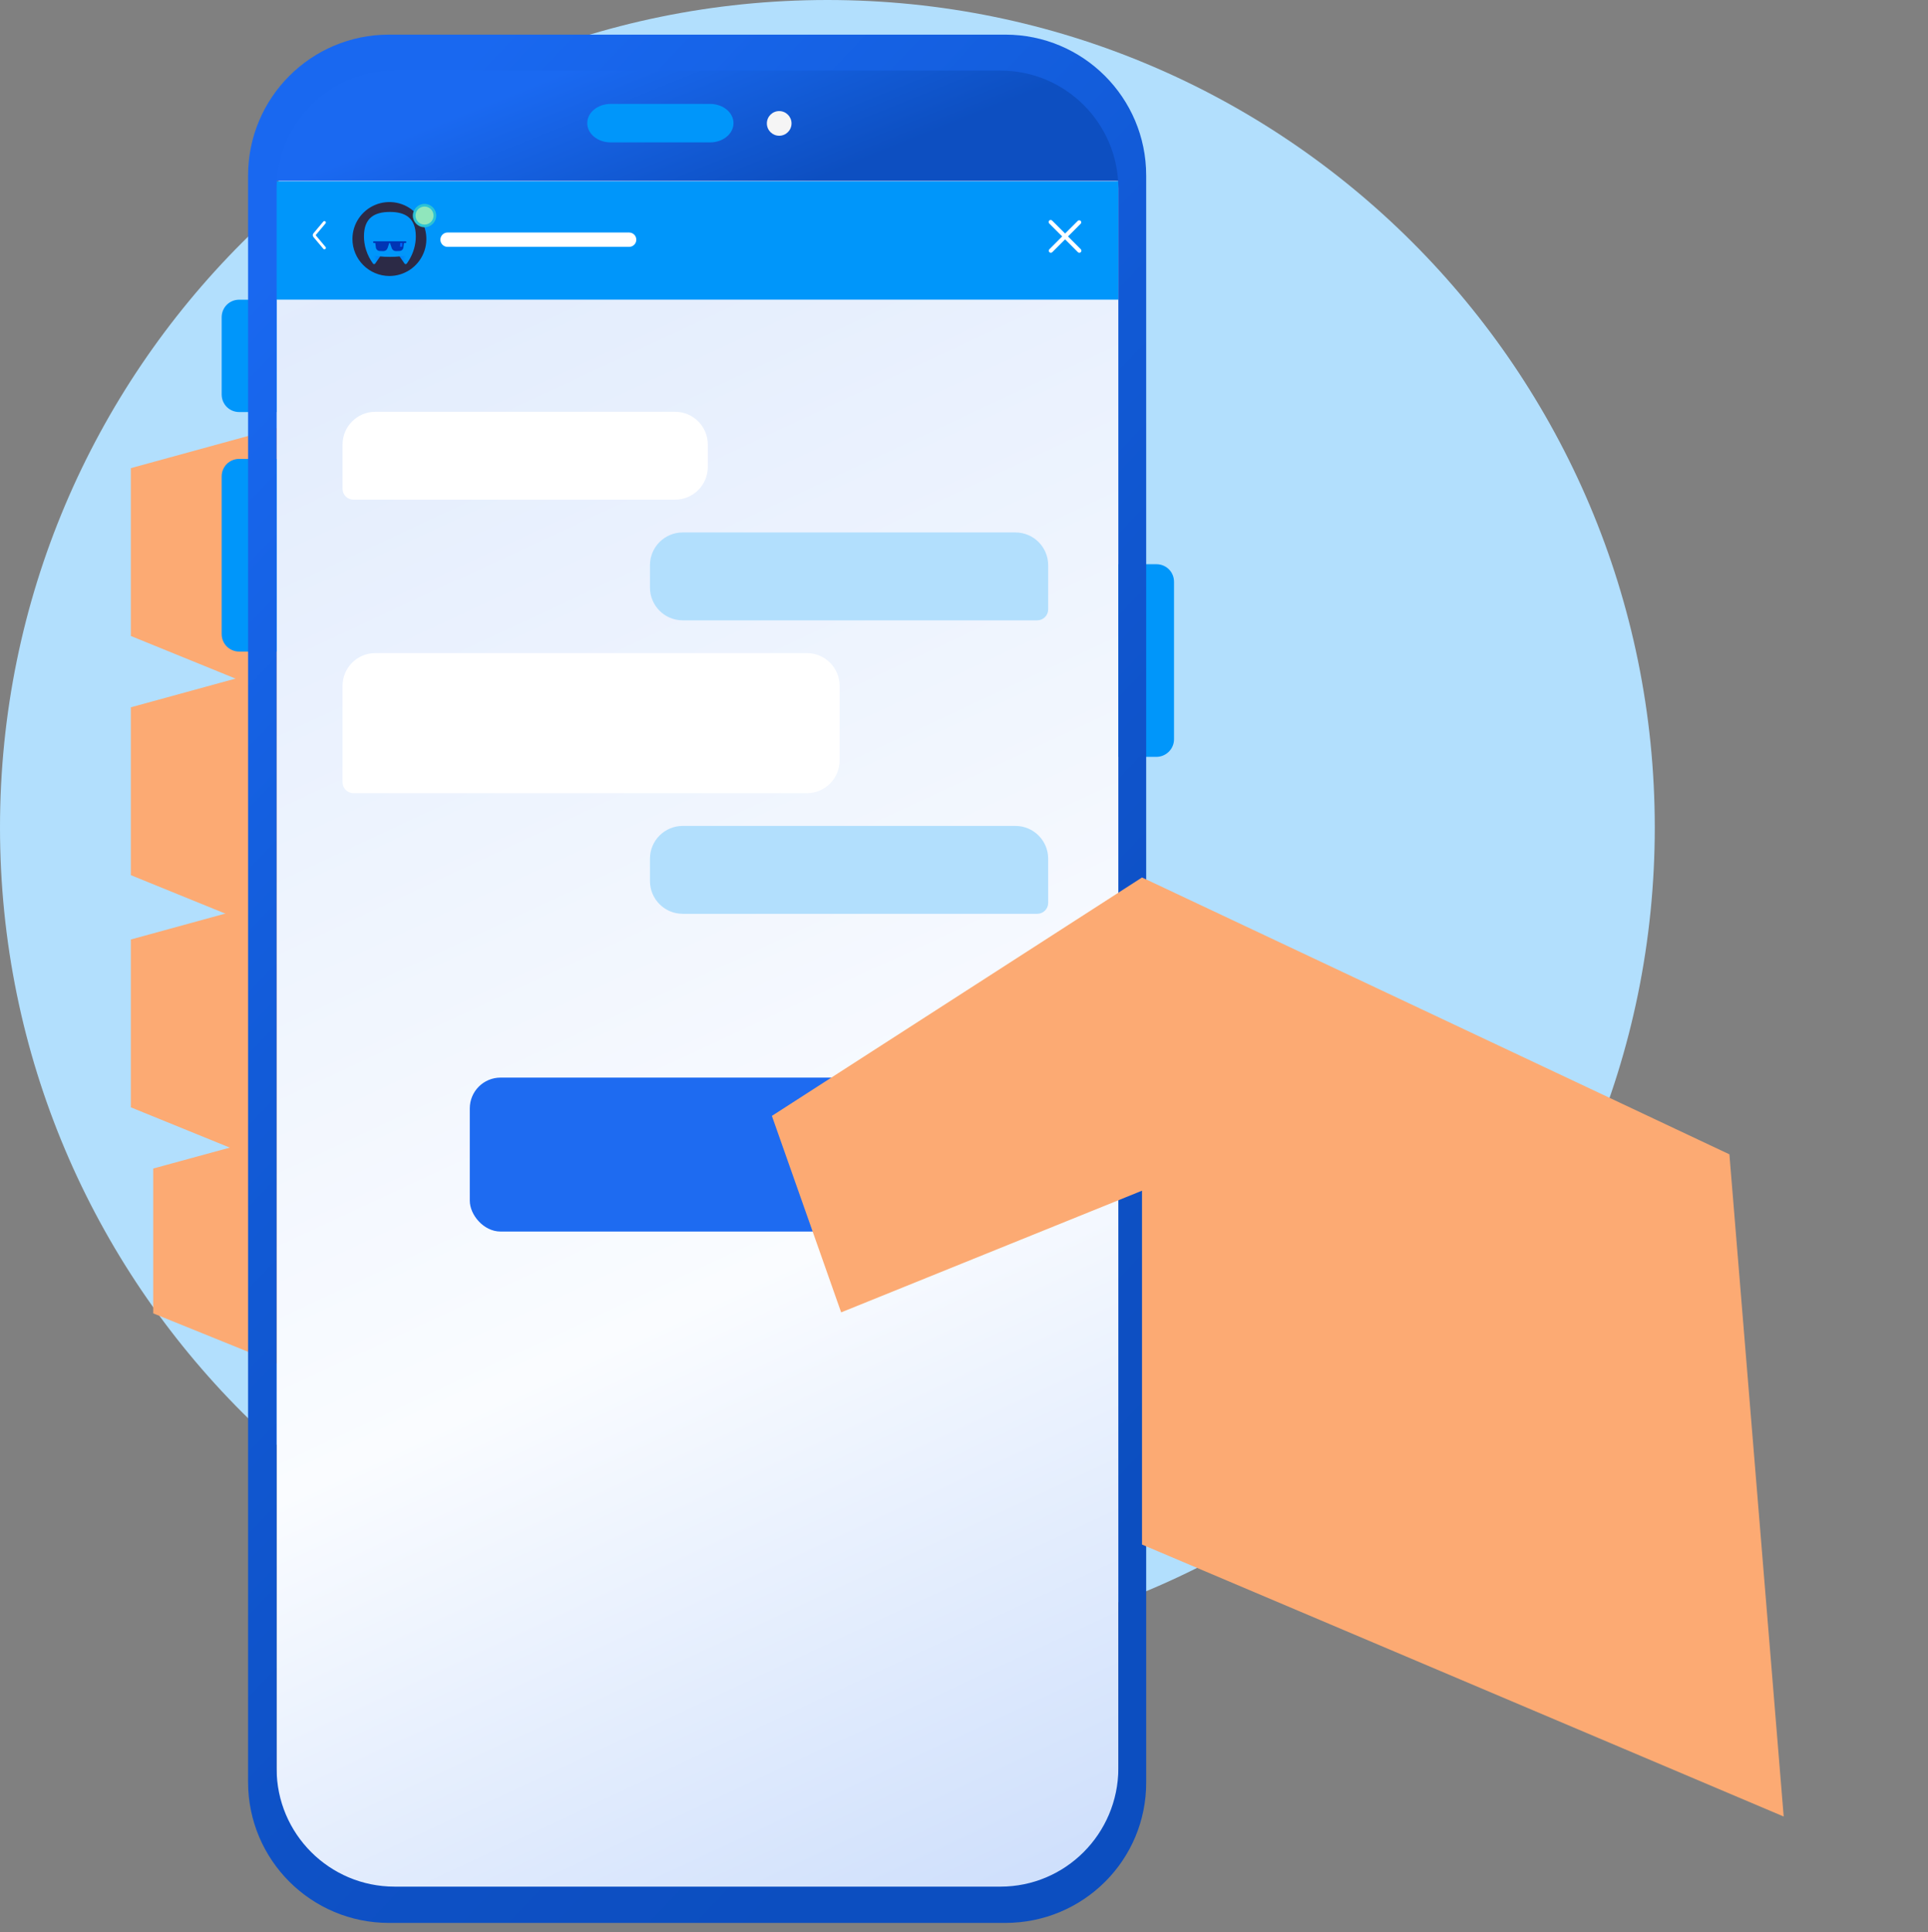 <svg width="501" height="502" viewBox="0 0 501 502" fill="none" xmlns="http://www.w3.org/2000/svg">
<rect x="0" y="0" width="501" height="502" fill="#808080" stroke="none"/>
<path d="M215 -1.17217e-05C96.259 -1.341e-06 1.34099e-06 96.259 1.17217e-05 215C2.21024e-05 333.741 96.259 430 215 430C333.741 430 430 333.741 430 215C430 96.259 333.741 -2.21024e-05 215 -1.17217e-05Z" fill="#B2DFFD"/>
<path d="M34 165.251V121.64L75.067 110.374V181.968L34 165.251Z" fill="#FCAA73"/>
<path d="M34 227.396V183.785L75.067 172.519V244.114L34 227.396Z" fill="#FCAA73"/>
<path d="M34 287.725V244.114L75.067 232.848V304.442L34 287.725Z" fill="#FCAA73"/>
<path d="M39.815 341.259V303.625L75.43 293.903V355.685L39.815 341.259Z" fill="#FCAA73"/>
<path d="M74.989 107.065H62.177C59.614 107.065 57.601 105.052 57.601 102.489V82.446C57.601 79.884 59.614 77.87 62.177 77.87H74.989C77.552 77.87 79.566 79.884 79.566 82.446V102.489C79.566 105.052 77.552 107.065 74.989 107.065Z" fill="#0096FA"/>
<path d="M74.989 169.299H62.177C59.614 169.299 57.601 167.286 57.601 164.723V123.813C57.601 121.251 59.614 119.237 62.177 119.237H74.989C77.552 119.237 79.566 121.251 79.566 123.813V164.723C79.566 167.286 77.552 169.299 74.989 169.299Z" fill="#0096FA"/>
<path d="M300.496 196.664H287.683C285.121 196.664 283.107 194.651 283.107 192.088V151.178C283.107 148.616 285.121 146.602 287.683 146.602H300.496C303.059 146.602 305.072 148.616 305.072 151.178V192.088C305.072 194.651 302.967 196.664 300.496 196.664Z" fill="#0096FA"/>
<path d="M259.953 493.879H102.538C85.607 493.879 71.879 480.151 71.879 463.22V52.659C71.879 35.728 85.607 22 102.538 22H259.953C276.884 22 290.612 35.728 290.612 52.659V463.22C290.521 480.151 276.884 493.879 259.953 493.879Z" fill="url(#paint0_linear_10272_1665)"/>
<path d="M183.927 115.512C183.927 110.811 180.116 107 175.414 107H97.527C92.825 107 89.014 110.811 89.014 115.512V126.999C89.014 128.566 90.285 129.836 91.852 129.836H175.414C180.116 129.836 183.927 126.025 183.927 121.324V115.512Z" fill="white"/>
<path d="M168.896 146.86C168.896 142.159 172.708 138.348 177.409 138.348H263.86C268.561 138.348 272.372 142.159 272.372 146.86V158.347C272.372 159.914 271.102 161.184 269.535 161.184H177.409C172.708 161.184 168.896 157.373 168.896 152.672V146.86Z" fill="#B2DFFD"/>
<path d="M168.896 223.117C168.896 218.416 172.708 214.604 177.409 214.604H263.86C268.561 214.604 272.372 218.416 272.372 223.117V234.603C272.372 236.17 271.102 237.441 269.535 237.441H177.409C172.708 237.441 168.896 233.629 168.896 228.928V223.117Z" fill="#B2DFFD"/>
<path d="M218.18 178.209C218.18 173.508 214.369 169.697 209.667 169.697H97.525C92.824 169.697 89.013 173.508 89.013 178.209V203.254C89.013 204.821 90.284 206.092 91.851 206.092H209.667C214.369 206.092 218.18 202.28 218.18 197.579V178.209Z" fill="white"/>
<path d="M71.601 39.543C71.601 27.645 80.63 18 91.768 18H272.433C283.571 18 292.601 27.645 292.601 39.543V47H71.601V39.543Z" fill="url(#paint1_linear_10272_1665)"/>
<path d="M290.601 47.12H71.601V77.857H290.601V47.12Z" fill="#0096FA"/>
<path d="M277.525 61.438L280.853 58.102C280.935 57.999 280.976 57.87 280.969 57.738C280.961 57.607 280.905 57.483 280.812 57.39C280.718 57.298 280.594 57.243 280.462 57.236C280.331 57.23 280.202 57.272 280.1 57.355L276.77 60.683L273.44 57.355C273.393 57.296 273.335 57.248 273.268 57.214C273.202 57.179 273.129 57.159 273.054 57.155C272.979 57.151 272.904 57.162 272.834 57.188C272.764 57.215 272.7 57.256 272.647 57.309C272.594 57.361 272.552 57.425 272.525 57.495C272.498 57.565 272.486 57.639 272.49 57.714C272.494 57.789 272.513 57.862 272.547 57.929C272.581 57.996 272.628 58.055 272.687 58.102L276.014 61.432L272.687 64.768C272.612 64.843 272.562 64.938 272.542 65.041C272.522 65.144 272.532 65.251 272.573 65.348C272.613 65.446 272.681 65.529 272.769 65.587C272.856 65.646 272.959 65.677 273.064 65.677C273.134 65.678 273.203 65.664 273.268 65.637C273.332 65.611 273.391 65.571 273.44 65.522L276.77 62.192L280.1 65.522C280.149 65.571 280.207 65.611 280.272 65.637C280.336 65.664 280.405 65.678 280.475 65.677C280.581 65.677 280.683 65.646 280.771 65.587C280.858 65.529 280.927 65.446 280.967 65.348C281.007 65.251 281.018 65.144 280.998 65.041C280.978 64.938 280.927 64.843 280.853 64.768L277.525 61.438Z" fill="white"/>
<path d="M84.305 64.785C84.251 64.785 84.199 64.773 84.15 64.75C84.102 64.727 84.059 64.694 84.024 64.652L81.453 61.589C81.34 61.455 81.277 61.284 81.277 61.108C81.277 60.932 81.34 60.762 81.453 60.627L84.024 57.564C84.089 57.492 84.179 57.448 84.276 57.441C84.373 57.434 84.468 57.465 84.543 57.527C84.617 57.589 84.664 57.678 84.674 57.774C84.684 57.871 84.656 57.967 84.597 58.044L82.025 61.108L84.592 64.173C84.638 64.227 84.668 64.293 84.677 64.364C84.686 64.435 84.675 64.507 84.645 64.571C84.615 64.635 84.567 64.69 84.507 64.728C84.446 64.766 84.376 64.786 84.305 64.785Z" fill="white"/>
<path fill-rule="evenodd" clip-rule="evenodd" d="M101.196 71.715C103.095 71.714 104.952 71.15 106.53 70.094C108.109 69.037 109.34 67.537 110.066 65.782C110.792 64.027 110.982 62.096 110.611 60.233C110.24 58.37 109.325 56.658 107.982 55.315C106.639 53.972 104.928 53.057 103.065 52.686C101.202 52.316 99.271 52.505 97.516 53.231C95.76 53.958 94.26 55.188 93.204 56.767C92.148 58.346 91.583 60.202 91.582 62.102C91.587 64.65 92.602 67.092 94.404 68.894C96.205 70.696 98.648 71.71 101.196 71.715Z" fill="#2C2A46"/>
<path fill-rule="evenodd" clip-rule="evenodd" d="M103.839 66.625C103.095 66.714 102.253 66.743 101.314 66.743C100.375 66.743 99.533 66.714 98.789 66.625L98.788 66.626L97.51 68.475C97.436 68.578 97.325 68.63 97.215 68.63C97.104 68.63 96.993 68.581 96.922 68.482C96.238 67.535 95.545 66.311 95.093 64.832C94.921 64.273 94.784 63.678 94.695 63.049C94.618 62.568 94.579 62.026 94.578 61.415C94.578 56.609 97.319 55.069 101.314 55.069C105.303 55.069 108.042 56.605 108.05 61.396C108.05 61.402 108.05 61.409 108.05 61.415C108.05 61.431 108.05 61.448 108.05 61.464C108.048 62.021 108.013 62.52 107.946 62.968C107.633 65.295 106.66 67.161 105.706 68.481C105.561 68.683 105.259 68.68 105.118 68.475L103.839 66.626C103.839 66.626 103.839 66.625 103.839 66.625Z" fill="#0096FA"/>
<path d="M95.191 65.141C95.666 66.567 96.371 67.718 96.922 68.481C97.067 68.683 97.369 68.679 97.511 68.475L98.789 66.626C97.036 66.471 95.727 65.961 95.191 65.141Z" fill="url(#paint2_linear_10272_1665)"/>
<path d="M107.427 65.141C106.952 66.567 106.247 67.718 105.696 68.481C105.551 68.683 105.249 68.679 105.108 68.475L103.829 66.626C105.582 66.471 106.891 65.961 107.427 65.141Z" fill="url(#paint3_linear_10272_1665)"/>
<path fill-rule="evenodd" clip-rule="evenodd" d="M102.942 63.797L103.628 63.797C103.625 64.016 103.473 64.193 103.285 64.193C103.098 64.193 102.946 64.016 102.942 63.797Z" fill="black"/>
<path fill-rule="evenodd" clip-rule="evenodd" d="M99.737 63.797L99.052 63.797C99.055 64.016 99.207 64.193 99.394 64.193C99.582 64.193 99.734 64.016 99.737 63.797Z" fill="black"/>
<path fill-rule="evenodd" clip-rule="evenodd" d="M97.175 62.696C97.052 62.696 96.953 62.796 96.953 62.919C96.953 63.043 97.052 63.143 97.175 63.143H97.526L97.676 64.309C97.74 64.811 98.156 65.192 98.658 65.211L99.598 65.246C100.094 65.264 100.543 64.954 100.705 64.481L101.162 63.143H101.344L101.802 64.481C101.963 64.954 102.413 65.264 102.909 65.246L103.849 65.211C104.351 65.192 104.766 64.811 104.831 64.309L104.981 63.143H105.362C105.485 63.143 105.584 63.043 105.584 62.919C105.584 62.796 105.485 62.696 105.362 62.696H97.175Z" fill="#0035B5"/>
<path fill-rule="evenodd" clip-rule="evenodd" d="M103.949 64.091L104.014 63.126L104.549 63.162L104.484 64.127L103.949 64.091Z" fill="#0065FF"/>
<path d="M110.318 58.706C111.804 58.706 113.008 57.501 113.008 56.016C113.008 54.531 111.804 53.327 110.318 53.327C108.833 53.327 107.629 54.531 107.629 56.016C107.629 57.501 108.833 58.706 110.318 58.706Z" fill="#90E6BC"/>
<path fill-rule="evenodd" clip-rule="evenodd" d="M110.317 53.673C109.023 53.673 107.974 54.722 107.974 56.016C107.974 57.31 109.023 58.359 110.317 58.359C111.611 58.359 112.66 57.31 112.66 56.016C112.66 54.722 111.611 53.673 110.317 53.673ZM107.281 56.016C107.281 54.339 108.641 52.98 110.317 52.98C111.994 52.98 113.353 54.339 113.353 56.016C113.353 57.693 111.994 59.052 110.317 59.052C108.641 59.052 107.281 57.693 107.281 56.016Z" fill="#2CC3D5"/>
<path d="M114.436 62.28C114.436 61.251 115.269 60.417 116.298 60.417H163.483C164.512 60.417 165.346 61.251 165.346 62.28C165.346 63.309 164.512 64.143 163.483 64.143H116.298C115.269 64.143 114.436 63.309 114.436 62.28Z" fill="white"/>
<path d="M184.498 37H158.703C155.319 37 152.601 34.773 152.601 32C152.601 29.227 155.319 27 158.703 27H184.498C187.882 27 190.601 29.227 190.601 32C190.601 34.773 187.882 37 184.498 37Z" fill="#0096FA"/>
<path d="M202.477 35.271C204.246 35.271 205.68 33.837 205.68 32.068C205.68 30.298 204.246 28.864 202.477 28.864C200.708 28.864 199.273 30.298 199.273 32.068C199.273 33.837 200.708 35.271 202.477 35.271Z" fill="#F5F5F5"/>
<path fill-rule="evenodd" clip-rule="evenodd" d="M101.072 499.641H261.233C281.55 499.641 297.932 483.258 297.841 463.032V45.608C297.841 25.382 281.459 9 261.233 9H101.072C80.846 9 64.464 25.382 64.464 45.608V463.032C64.464 483.258 80.846 499.641 101.072 499.641ZM102.538 490.214H259.953C276.884 490.214 290.521 476.486 290.612 459.555V48.995C290.612 32.063 276.884 18.335 259.953 18.335H102.538C85.607 18.335 71.879 32.063 71.879 48.995V459.555C71.879 476.486 85.607 490.214 102.538 490.214Z" fill="url(#paint4_linear_10272_1665)"/>
<rect x="122.577" y="280.5" width="110" height="39" rx="7.5" fill="#1E6BF1"/>
<rect x="122.577" y="280.5" width="110" height="39" rx="7.5" stroke="#1E6BF1"/>
<path d="M296.756 228L449.395 299.936L463.5 472L296.756 401.331V309.385L218.577 341L200.577 289.949L296.756 228Z" fill="#FCAA73"/>
<defs>
<linearGradient id="paint0_linear_10272_1665" x1="-7.792" y1="-121.65" x2="302.132" y2="543.604" gradientUnits="userSpaceOnUse">
<stop stop-color="white"/>
<stop offset="0.148" stop-color="#F7FAFE"/>
<stop offset="0.304" stop-color="#E2ECFD"/>
<stop offset="0.678" stop-color="#FAFCFF"/>
<stop offset="0.967" stop-color="#C5D9FB"/>
</linearGradient>
<linearGradient id="paint1_linear_10272_1665" x1="201.601" y1="51" x2="182.601" y2="4" gradientUnits="userSpaceOnUse">
<stop stop-color="#0D4FC1"/>
<stop offset="0.483" stop-color="#135CD8"/>
<stop offset="1" stop-color="#1A69F1"/>
</linearGradient>
<linearGradient id="paint2_linear_10272_1665" x1="98.864" y1="66.29" x2="95.353" y2="67.074" gradientUnits="userSpaceOnUse">
<stop offset="0.011" stop-color="#0012FF" stop-opacity="0.2"/>
<stop offset="0.52" stop-color="#0012FF" stop-opacity="0"/>
</linearGradient>
<linearGradient id="paint3_linear_10272_1665" x1="103.754" y1="66.29" x2="107.265" y2="67.074" gradientUnits="userSpaceOnUse">
<stop offset="0.011" stop-color="#0012FF" stop-opacity="0.2"/>
<stop offset="0.52" stop-color="#0012FF" stop-opacity="0"/>
</linearGradient>
<linearGradient id="paint4_linear_10272_1665" x1="30.057" y1="111.062" x2="385.533" y2="447.926" gradientUnits="userSpaceOnUse">
<stop stop-color="#1968F0"/>
<stop offset="0.291" stop-color="#125BD8"/>
<stop offset="0.589" stop-color="#0E51C6"/>
<stop offset="0.805" stop-color="#0C4EC0"/>
</linearGradient>
</defs>
</svg>
